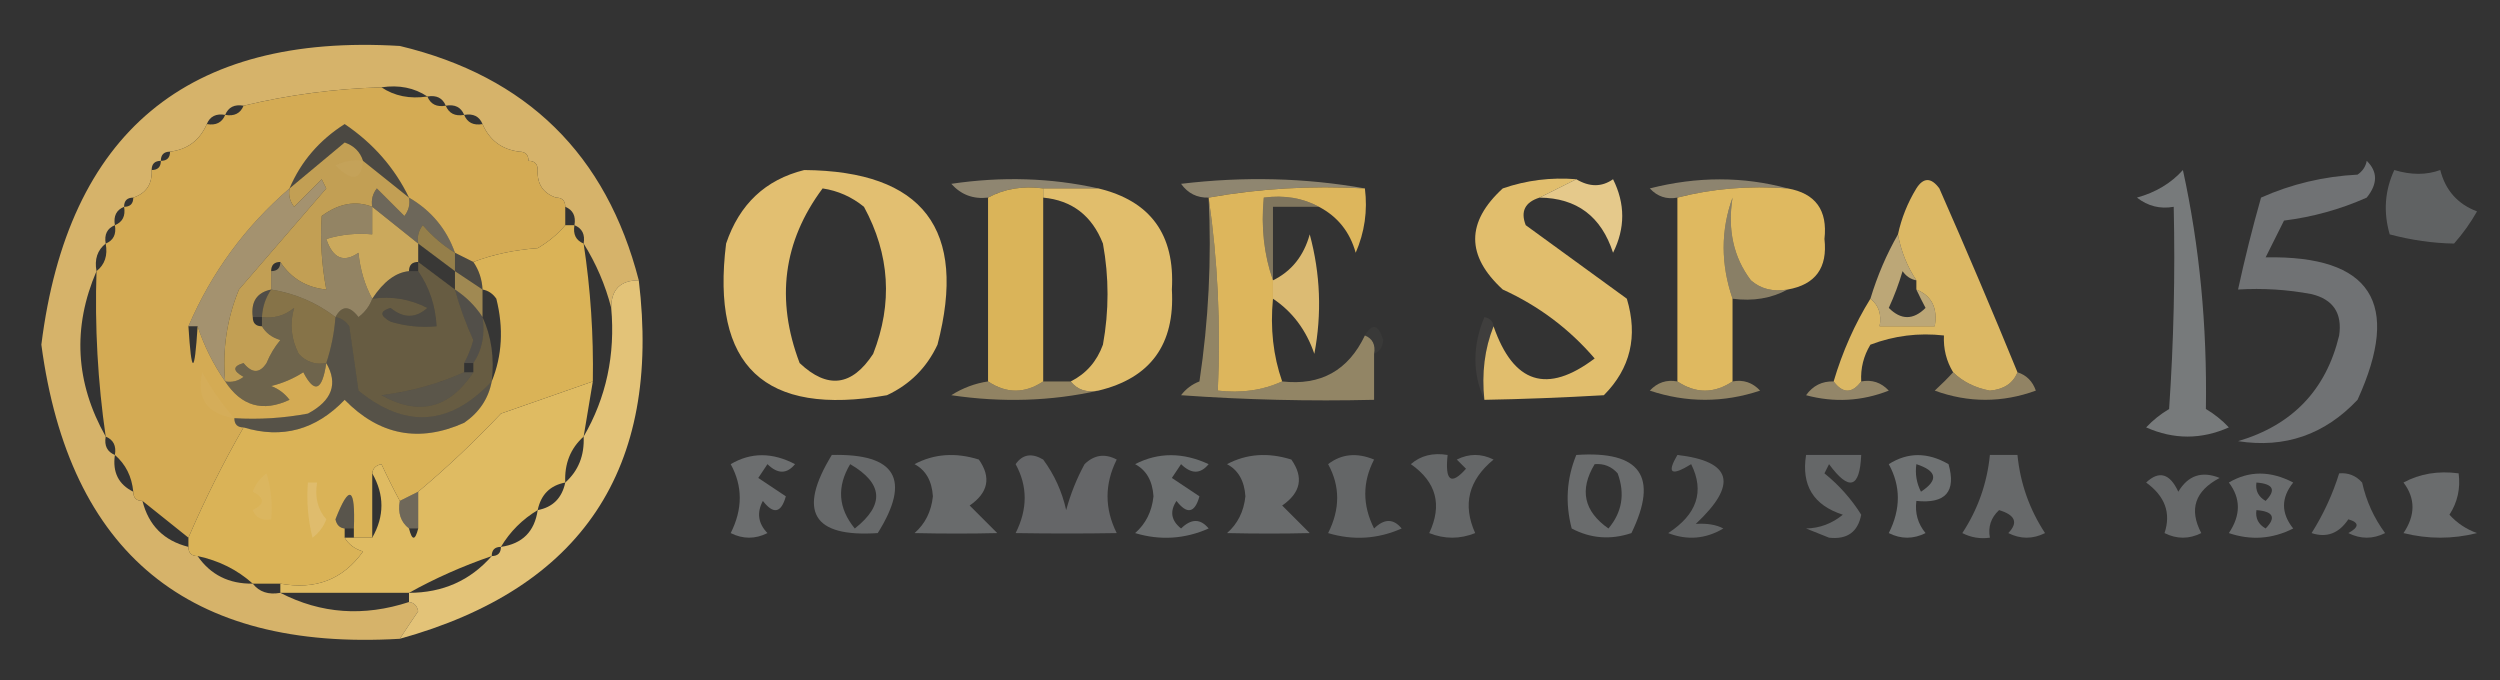 <?xml version="1.0" encoding="UTF-8"?>
<!DOCTYPE svg PUBLIC "-//W3C//DTD SVG 1.1//EN" "http://www.w3.org/Graphics/SVG/1.1/DTD/svg11.dtd">
<svg xmlns="http://www.w3.org/2000/svg" version="1.1" width="272px" height="74px" style="shape-rendering:geometricPrecision; text-rendering:geometricPrecision; image-rendering:optimizeQuality; fill-rule:evenodd; clip-rule:evenodd" xmlns:xlink="http://www.w3.org/1999/xlink">
<rect width="100%" height="100%" fill="#333333" stroke="none"/>
<g><path style="opacity:0.961" fill="#dcb86c" d="M 69.5,30.5 C 67.5,30.5 66.5,31.5 66.5,33.5C 65.869,31.025 64.869,28.692 63.5,26.5C 63.672,25.508 63.338,24.842 62.5,24.5C 62.672,23.508 62.338,22.842 61.5,22.5C 61.5,21.833 61.167,21.5 60.5,21.5C 60.573,19.973 59.906,18.973 58.5,18.5C 58.5,17.833 58.167,17.5 57.5,17.5C 57.5,16.833 57.167,16.5 56.5,16.5C 55.738,14.738 54.404,13.738 52.5,13.5C 52.158,12.662 51.492,12.328 50.5,12.5C 50.158,11.662 49.492,11.328 48.5,11.5C 48.158,10.662 47.492,10.328 46.5,10.5C 45.081,9.549 43.415,9.216 41.5,9.5C 38.697,8.362 35.697,8.195 32.5,9C 30.148,9.24 28.148,10.073 26.5,11.5C 25.508,11.328 24.842,11.662 24.5,12.5C 23.508,12.328 22.842,12.662 22.5,13.5C 20.596,13.738 19.262,14.738 18.5,16.5C 17.833,16.5 17.5,16.833 17.5,17.5C 16.833,17.5 16.5,17.833 16.5,18.5C 15.094,18.973 14.427,19.973 14.5,21.5C 13.833,21.5 13.5,21.833 13.5,22.5C 12.662,22.842 12.328,23.508 12.5,24.5C 11.662,24.842 11.328,25.508 11.5,26.5C 10.596,27.209 10.263,28.209 10.5,29.5C 7.863,35.637 8.196,41.637 11.5,47.5C 11.328,48.492 11.662,49.158 12.5,49.5C 12.229,51.38 12.896,52.713 14.5,53.5C 14.5,54.167 14.833,54.5 15.5,54.5C 16.167,57.167 17.833,58.833 20.5,59.5C 20.5,60.167 20.833,60.5 21.5,60.5C 22.911,62.539 24.911,63.539 27.5,63.5C 28.209,64.404 29.209,64.737 30.5,64.5C 34.907,66.78 39.574,67.113 44.5,65.5C 45.043,65.56 45.376,65.893 45.5,66.5C 44.807,67.518 44.141,68.518 43.5,69.5C 20.531,70.862 7.531,60.195 4.5,37.5C 7.389,14.438 20.389,3.605 43.5,5C 57.306,8.306 65.972,16.806 69.5,30.5 Z M 41.5,9.5 C 36.425,9.649 31.425,10.316 26.5,11.5C 28.148,10.073 30.148,9.24 32.5,9C 35.697,8.195 38.697,8.362 41.5,9.5 Z M 22.5,13.5 C 21.738,15.262 20.404,16.262 18.5,16.5C 19.262,14.738 20.596,13.738 22.5,13.5 Z M 52.5,13.5 C 54.404,13.738 55.738,14.738 56.5,16.5C 54.596,16.262 53.262,15.262 52.5,13.5 Z M 16.5,18.5 C 16.573,20.027 15.906,21.027 14.5,21.5C 14.427,19.973 15.094,18.973 16.5,18.5 Z M 58.5,18.5 C 59.906,18.973 60.573,19.973 60.5,21.5C 59.094,21.027 58.427,20.027 58.5,18.5 Z"/></g>
<g><path style="opacity:0.987" fill="#d5ac54" d="M 41.5,9.5 C 42.919,10.451 44.585,10.784 46.5,10.5C 46.842,11.338 47.508,11.672 48.5,11.5C 48.842,12.338 49.508,12.672 50.5,12.5C 50.842,13.338 51.508,13.672 52.5,13.5C 53.262,15.262 54.596,16.262 56.5,16.5C 57.167,16.5 57.5,16.833 57.5,17.5C 58.167,17.5 58.5,17.833 58.5,18.5C 58.427,20.027 59.094,21.027 60.5,21.5C 61.167,21.5 61.5,21.833 61.5,22.5C 61.5,23.167 61.5,23.833 61.5,24.5C 60.691,25.469 59.691,26.302 58.5,27C 55.964,27.186 53.631,27.686 51.5,28.5C 50.833,28.167 50.167,27.833 49.5,27.5C 48.581,24.911 46.914,22.911 44.5,21.5C 42.929,18.256 40.595,15.589 37.5,13.5C 34.734,15.259 32.734,17.593 31.5,20.5C 26.677,24.655 23.011,29.655 20.5,35.5C 20.833,40.833 21.167,40.833 21.5,35.5C 22.203,37.629 23.203,39.629 24.5,41.5C 26.259,44.19 28.593,44.856 31.5,43.5C 30.975,42.808 30.308,42.308 29.5,42C 30.766,41.691 31.933,41.191 33,40.5C 34.22,42.857 35.053,42.524 35.5,39.5C 36.803,41.757 36.136,43.59 33.5,45C 30.854,45.497 28.187,45.664 25.5,45.5C 25.5,46.167 25.833,46.5 26.5,46.5C 24.297,50.328 22.297,54.328 20.5,58.5C 18.833,57.167 17.167,55.833 15.5,54.5C 14.833,54.5 14.5,54.167 14.5,53.5C 14.34,51.847 13.674,50.514 12.5,49.5C 12.672,48.508 12.338,47.842 11.5,47.5C 10.636,41.545 10.303,35.545 10.5,29.5C 11.404,28.791 11.737,27.791 11.5,26.5C 12.338,26.158 12.672,25.492 12.5,24.5C 13.338,24.158 13.672,23.492 13.5,22.5C 14.167,22.5 14.5,22.167 14.5,21.5C 15.906,21.027 16.573,20.027 16.5,18.5C 17.167,18.5 17.5,18.167 17.5,17.5C 18.167,17.5 18.5,17.167 18.5,16.5C 20.404,16.262 21.738,15.262 22.5,13.5C 23.492,13.672 24.158,13.338 24.5,12.5C 25.492,12.672 26.158,12.338 26.5,11.5C 31.425,10.316 36.425,9.649 41.5,9.5 Z"/></g>
<g><path style="opacity:0.133" fill="#ebd6ab" d="M 44.5,21.5 C 42.833,20.167 41.167,18.833 39.5,17.5C 39.189,16.522 38.522,15.855 37.5,15.5C 35.481,17.19 33.481,18.856 31.5,20.5C 32.734,17.593 34.734,15.259 37.5,13.5C 40.595,15.589 42.929,18.256 44.5,21.5 Z"/></g>
<g><path style="opacity:0.729" fill="#878a8c" d="M 257.5,17.5 C 258.705,18.672 258.705,20.005 257.5,21.5C 254.633,22.774 251.633,23.608 248.5,24C 247.833,25.333 247.167,26.667 246.5,28C 257.981,27.784 261.315,32.951 256.5,43.5C 252.923,47.293 248.589,48.793 243.5,48C 249.415,46.253 253.082,42.419 254.5,36.5C 254.852,34.076 253.852,32.576 251.5,32C 248.854,31.503 246.187,31.336 243.5,31.5C 244.224,28.157 245.057,24.824 246,21.5C 249.312,20.024 252.812,19.19 256.5,19C 257.056,18.617 257.389,18.117 257.5,17.5 Z"/></g>
<g><path style="opacity:0.816" fill="#878a8c" d="M 237.5,18.5 C 239.309,26.776 240.142,35.442 240,44.5C 240.925,45.047 241.758,45.713 242.5,46.5C 239.5,47.833 236.5,47.833 233.5,46.5C 234.242,45.713 235.075,45.047 236,44.5C 236.5,37.174 236.666,29.841 236.5,22.5C 235.022,22.762 233.689,22.429 232.5,21.5C 234.544,20.935 236.21,19.935 237.5,18.5 Z"/></g>
<g><path style="opacity:0.542" fill="#878a8c" d="M 260.5,18.5 C 262.331,19.052 263.997,19.052 265.5,18.5C 266.063,20.709 267.396,22.209 269.5,23C 268.789,24.255 267.956,25.421 267,26.5C 264.703,26.461 262.37,26.128 260,25.5C 259.297,23.071 259.463,20.738 260.5,18.5 Z"/></g>
<g><path style="opacity:0.984" fill="#e4c172" d="M 87.5,18.5 C 100.443,18.612 105.276,24.945 102,37.5C 100.833,40 99,41.833 96.5,43C 83.168,45.333 77.334,39.833 79,26.5C 80.445,22.218 83.278,19.551 87.5,18.5 Z M 89.5,20.5 C 91.17,20.751 92.67,21.418 94,22.5C 96.815,27.683 97.148,33.016 95,38.5C 92.697,42.027 90.03,42.36 87,39.5C 84.376,32.59 85.21,26.256 89.5,20.5 Z"/></g>
<g><path style="opacity:0.488" fill="#efddb2" d="M 119.5,20.5 C 117.5,20.5 115.5,20.5 113.5,20.5C 111.265,20.205 109.265,20.539 107.5,21.5C 105.897,21.688 104.563,21.188 103.5,20C 109.016,19.183 114.35,19.349 119.5,20.5 Z"/></g>
<g><path style="opacity:0.49" fill="#efdcaf" d="M 148.5,20.5 C 142.642,20.178 136.975,20.511 131.5,21.5C 130.244,21.539 129.244,21.039 128.5,20C 135.346,19.179 142.013,19.346 148.5,20.5 Z"/></g>
<g><path style="opacity:0.483" fill="#efdcb0" d="M 194.5,20.5 C 190.298,20.183 186.298,20.517 182.5,21.5C 181.325,21.719 180.325,21.386 179.5,20.5C 184.652,19.186 189.652,19.186 194.5,20.5 Z"/></g>
<g><path style="opacity:0.971" fill="#dfb85b" d="M 113.5,20.5 C 113.5,20.833 113.5,21.167 113.5,21.5C 113.5,28.167 113.5,34.833 113.5,41.5C 111.5,42.833 109.5,42.833 107.5,41.5C 107.5,34.833 107.5,28.167 107.5,21.5C 109.265,20.539 111.265,20.205 113.5,20.5 Z"/></g>
<g><path style="opacity:0.991" fill="#e3bf6d" d="M 113.5,21.5 C 113.5,21.167 113.5,20.833 113.5,20.5C 115.5,20.5 117.5,20.5 119.5,20.5C 125.178,21.86 127.845,25.527 127.5,31.5C 127.845,37.473 125.178,41.14 119.5,42.5C 118.209,42.737 117.209,42.404 116.5,41.5C 118.173,40.657 119.34,39.324 120,37.5C 120.667,33.833 120.667,30.167 120,26.5C 118.809,23.466 116.642,21.799 113.5,21.5 Z"/></g>
<g><path style="opacity:0.985" fill="#dfb85d" d="M 131.5,21.5 C 136.975,20.511 142.642,20.178 148.5,20.5C 148.808,22.924 148.474,25.257 147.5,27.5C 146.866,25.228 145.532,23.561 143.5,22.5C 141.735,21.539 139.735,21.205 137.5,21.5C 137.19,24.713 137.523,27.713 138.5,30.5C 138.5,31.167 138.5,31.833 138.5,32.5C 138.19,35.713 138.523,38.713 139.5,41.5C 137.393,42.468 135.059,42.802 132.5,42.5C 132.825,35.313 132.491,28.313 131.5,21.5 Z"/></g>
<g><path style="opacity:0.989" fill="#e3c06e" d="M 171.5,19.5 C 170.167,20.167 168.833,20.833 167.5,21.5C 165.915,22.002 165.415,23.002 166,24.5C 169.667,27.167 173.333,29.833 177,32.5C 178.227,36.591 177.394,40.091 174.5,43C 169.997,43.259 165.663,43.426 161.5,43.5C 161.194,40.615 161.527,37.948 162.5,35.5C 164.662,41.742 168.328,42.908 173.5,39C 170.742,35.782 167.409,33.282 163.5,31.5C 159.5,27.833 159.5,24.167 163.5,20.5C 166.084,19.607 168.751,19.274 171.5,19.5 Z"/></g>
<g><path style="opacity:0.968" fill="#eacd8e" d="M 171.5,19.5 C 172.94,20.363 174.274,20.363 175.5,19.5C 176.833,22.167 176.833,24.833 175.5,27.5C 174.221,23.544 171.554,21.544 167.5,21.5C 168.833,20.833 170.167,20.167 171.5,19.5 Z"/></g>
<g><path style="opacity:0.996" fill="#e0ba61" d="M 194.5,20.5 C 197.525,21.033 198.858,22.866 198.5,26C 198.858,29.134 197.525,30.967 194.5,31.5C 192.901,31.768 191.568,31.434 190.5,30.5C 192.326,28.545 192.826,26.212 192,23.5C 191.184,22.177 190.017,21.511 188.5,21.5C 187.213,25.065 187.213,28.732 188.5,32.5C 188.5,35.5 188.5,38.5 188.5,41.5C 186.5,42.833 184.5,42.833 182.5,41.5C 182.5,34.833 182.5,28.167 182.5,21.5C 186.298,20.517 190.298,20.183 194.5,20.5 Z M 188.5,21.5 C 190.017,21.511 191.184,22.177 192,23.5C 192.826,26.212 192.326,28.545 190.5,30.5C 188.612,28.012 187.945,25.012 188.5,21.5 Z"/></g>
<g><path style="opacity:0.972" fill="#e1bc66" d="M 219.5,40.5 C 219.03,41.694 218.03,42.36 216.5,42.5C 214.886,42.197 213.552,41.531 212.5,40.5C 211.766,39.292 211.433,37.959 211.5,36.5C 208.753,36.187 206.086,36.52 203.5,37.5C 202.754,38.736 202.421,40.069 202.5,41.5C 201.5,42.833 200.5,42.833 199.5,41.5C 200.463,38.256 201.796,35.256 203.5,32.5C 204.404,33.209 204.737,34.209 204.5,35.5C 206.5,35.5 208.5,35.5 210.5,35.5C 210.843,33.517 210.176,32.183 208.5,31.5C 208.5,31.167 208.5,30.833 208.5,30.5C 207.498,28.989 206.831,27.322 206.5,25.5C 206.877,23.742 207.544,22.075 208.5,20.5C 209.274,19.289 210.107,19.289 211,20.5C 213.945,27.184 216.779,33.851 219.5,40.5 Z"/></g>
<g><path style="opacity:0.467" fill="#ecd6a2" d="M 188.5,21.5 C 187.945,25.012 188.612,28.012 190.5,30.5C 191.568,31.434 192.901,31.768 194.5,31.5C 192.735,32.461 190.735,32.795 188.5,32.5C 187.213,28.732 187.213,25.065 188.5,21.5 Z"/></g>
<g><path style="opacity:0.314" fill="#edd9b0" d="M 44.5,21.5 C 46.914,22.911 48.581,24.911 49.5,27.5C 48.206,26.71 47.039,25.71 46,24.5C 45.536,25.094 45.369,25.761 45.5,26.5C 43.833,25.167 42.167,23.833 40.5,22.5C 40.369,21.761 40.536,21.094 41,20.5C 42,21.5 43,22.5 44,23.5C 44.464,22.906 44.631,22.239 44.5,21.5 Z"/></g>
<g><path style="opacity:0.416" fill="#ecd39b" d="M 143.5,22.5 C 141.833,22.5 140.167,22.5 138.5,22.5C 138.5,25.167 138.5,27.833 138.5,30.5C 137.523,27.713 137.19,24.713 137.5,21.5C 139.735,21.205 141.735,21.539 143.5,22.5 Z"/></g>
<g><path style="opacity:0.639" fill="#e5c991" d="M 24.5,41.5 C 23.203,39.629 22.203,37.629 21.5,35.5C 21.167,35.5 20.833,35.5 20.5,35.5C 23.011,29.655 26.677,24.655 31.5,20.5C 31.369,21.239 31.536,21.906 32,22.5C 33,21.5 34,20.5 35,19.5C 35.167,19.833 35.333,20.167 35.5,20.5C 32.333,24.167 29.167,27.833 26,31.5C 24.684,34.688 24.184,38.022 24.5,41.5 Z"/></g>
<g><path style="opacity:0.942" fill="#e6c377" d="M 138.5,32.5 C 138.5,31.833 138.5,31.167 138.5,30.5C 140.516,29.514 141.849,27.847 142.5,25.5C 143.661,29.795 143.828,34.129 143,38.5C 142.114,35.907 140.614,33.907 138.5,32.5 Z"/></g>
<g><path style="opacity:0.912" fill="#dab561" d="M 40.5,22.5 C 42.167,23.833 43.833,25.167 45.5,26.5C 45.5,27.167 45.5,27.833 45.5,28.5C 44.833,28.5 44.5,28.833 44.5,29.5C 43.059,29.637 41.726,30.637 40.5,32.5C 39.698,31.048 39.198,29.382 39,27.5C 37.387,28.622 36.22,28.122 35.5,26C 37.134,25.506 38.801,25.34 40.5,25.5C 40.5,24.5 40.5,23.5 40.5,22.5 Z"/></g>
<g><path style="opacity:0.594" fill="#d8b25a" d="M 49.5,27.5 C 49.5,28.167 49.5,28.833 49.5,29.5C 48.167,28.5 46.833,27.5 45.5,26.5C 45.369,25.761 45.536,25.094 46,24.5C 47.039,25.71 48.206,26.71 49.5,27.5 Z"/></g>
<g><path style="opacity:0.031" fill="#e8d19d" d="M 45.5,26.5 C 46.833,27.5 48.167,28.5 49.5,29.5C 49.5,30.167 49.5,30.833 49.5,31.5C 48.167,30.5 46.833,29.5 45.5,28.5C 45.5,27.833 45.5,27.167 45.5,26.5 Z"/></g>
<g><path style="opacity:0.122" fill="#eeddb5" d="M 49.5,27.5 C 50.167,27.833 50.833,28.167 51.5,28.5C 52.11,29.391 52.443,30.391 52.5,31.5C 51.5,30.833 50.5,30.167 49.5,29.5C 49.5,28.833 49.5,28.167 49.5,27.5 Z"/></g>
<g><path style="opacity:0.161" fill="#ebd8af" d="M 29.5,31.5 C 28.89,32.391 28.557,33.391 28.5,34.5C 28.167,34.5 27.833,34.5 27.5,34.5C 27.285,32.821 27.952,31.821 29.5,31.5 Z"/></g>
<g><path style="opacity:0.145" fill="#e9d39e" d="M 44.5,29.5 C 44.833,29.5 45.167,29.5 45.5,29.5C 46.72,31.282 47.386,33.282 47.5,35.5C 45.801,35.66 44.134,35.493 42.5,35C 41.304,34.346 41.304,33.846 42.5,33.5C 43.891,34.645 45.224,34.645 46.5,33.5C 44.604,32.534 42.604,32.201 40.5,32.5C 41.726,30.637 43.059,29.637 44.5,29.5 Z"/></g>
<g><path style="opacity:0.647" fill="#dbb863" d="M 49.5,29.5 C 50.5,30.167 51.5,30.833 52.5,31.5C 52.5,32.5 52.5,33.5 52.5,34.5C 51.728,33.306 50.728,32.306 49.5,31.5C 49.5,30.833 49.5,30.167 49.5,29.5 Z"/></g>
<g><path style="opacity:0.537" fill="#e5c98d" d="M 40.5,22.5 C 40.5,23.5 40.5,24.5 40.5,25.5C 38.801,25.34 37.134,25.506 35.5,26C 36.22,28.122 37.387,28.622 39,27.5C 39.198,29.382 39.698,31.048 40.5,32.5C 40.217,33.289 39.717,33.956 39,34.5C 38.023,33.226 37.189,33.226 36.5,34.5C 34.453,32.925 32.119,31.925 29.5,31.5C 29.5,30.833 29.5,30.167 29.5,29.5C 30.167,29.5 30.5,29.167 30.5,28.5C 31.67,30.279 33.336,31.279 35.5,31.5C 34.992,28.824 34.825,26.157 35,23.5C 36.861,22.127 38.694,21.794 40.5,22.5 Z"/></g>
<g><path style="opacity:0.875" fill="#d7af59" d="M 39.5,17.5 C 41.167,18.833 42.833,20.167 44.5,21.5C 44.631,22.239 44.464,22.906 44,23.5C 43,22.5 42,21.5 41,20.5C 40.536,21.094 40.369,21.761 40.5,22.5C 38.694,21.794 36.861,22.127 35,23.5C 34.825,26.157 34.992,28.824 35.5,31.5C 33.336,31.279 31.67,30.279 30.5,28.5C 29.833,28.5 29.5,28.833 29.5,29.5C 29.5,30.167 29.5,30.833 29.5,31.5C 27.952,31.821 27.285,32.821 27.5,34.5C 27.5,35.167 27.833,35.5 28.5,35.5C 28.918,36.222 29.584,36.722 30.5,37C 29.874,37.75 29.374,38.584 29,39.5C 28.259,40.641 27.425,40.641 26.5,39.5C 25.304,39.846 25.304,40.346 26.5,41C 25.906,41.464 25.239,41.631 24.5,41.5C 24.184,38.022 24.684,34.688 26,31.5C 29.167,27.833 32.333,24.167 35.5,20.5C 35.333,20.167 35.167,19.833 35,19.5C 34,20.5 33,21.5 32,22.5C 31.536,21.906 31.369,21.239 31.5,20.5C 33.481,18.856 35.481,17.19 37.5,15.5C 38.522,15.855 39.189,16.522 39.5,17.5 Z"/></g>
<g><path style="opacity:0.047" fill="#f0e0c1" d="M 39.5,17.5 C 39.304,19.646 38.304,19.812 36.5,18C 37.448,17.517 38.448,17.351 39.5,17.5 Z"/></g>
<g><path style="opacity:0.498" fill="#d9b35e" d="M 29.5,31.5 C 32.119,31.925 34.453,32.925 36.5,34.5C 36.371,36.216 36.038,37.883 35.5,39.5C 34.325,39.719 33.325,39.386 32.5,38.5C 31.67,36.865 31.503,35.198 32,33.5C 30.989,34.337 29.822,34.67 28.5,34.5C 28.557,33.391 28.89,32.391 29.5,31.5 Z"/></g>
<g><path style="opacity:0.169" fill="#efdeb7" d="M 49.5,31.5 C 50.728,32.306 51.728,33.306 52.5,34.5C 52.785,36.415 52.451,38.081 51.5,39.5C 51.167,39.5 50.833,39.5 50.5,39.5C 50.923,38.735 51.257,37.902 51.5,37C 50.681,35.2 50.014,33.366 49.5,31.5 Z"/></g>
<g><path style="opacity:0.749" fill="#eace8e" d="M 206.5,25.5 C 206.831,27.322 207.498,28.989 208.5,30.5C 207.883,30.389 207.383,30.056 207,29.5C 206.598,30.872 206.098,32.205 205.5,33.5C 206.833,34.833 208.167,34.833 209.5,33.5C 209.137,32.816 208.804,32.15 208.5,31.5C 210.176,32.183 210.843,33.517 210.5,35.5C 208.5,35.5 206.5,35.5 204.5,35.5C 204.737,34.209 204.404,33.209 203.5,32.5C 204.264,29.982 205.264,27.649 206.5,25.5 Z"/></g>
<g><path style="opacity:0.063" fill="#f5ebd2" d="M 162.5,35.5 C 161.527,37.948 161.194,40.615 161.5,43.5C 160.197,40.645 160.197,37.645 161.5,34.5C 162.107,34.624 162.44,34.957 162.5,35.5 Z"/></g>
<g><path style="opacity:0.304" fill="#ddb964" d="M 45.5,28.5 C 46.833,29.5 48.167,30.5 49.5,31.5C 50.014,33.366 50.681,35.2 51.5,37C 51.257,37.902 50.923,38.735 50.5,39.5C 50.5,39.833 50.5,40.167 50.5,40.5C 47.699,41.766 44.699,42.599 41.5,43C 45.573,45.284 48.906,44.451 51.5,40.5C 51.5,40.167 51.5,39.833 51.5,39.5C 52.451,38.081 52.785,36.415 52.5,34.5C 53.468,36.607 53.802,38.941 53.5,41.5C 48.951,46.34 44.118,46.674 39,42.5C 38.667,40.167 38.333,37.833 38,35.5C 37.617,34.944 37.117,34.611 36.5,34.5C 37.189,33.226 38.023,33.226 39,34.5C 39.717,33.956 40.217,33.289 40.5,32.5C 42.604,32.201 44.604,32.534 46.5,33.5C 45.224,34.645 43.891,34.645 42.5,33.5C 41.304,33.846 41.304,34.346 42.5,35C 44.134,35.493 45.801,35.66 47.5,35.5C 47.386,33.282 46.72,31.282 45.5,29.5C 45.5,29.167 45.5,28.833 45.5,28.5 Z"/></g>
<g><path style="opacity:0.018" fill="#efdfb7" d="M 52.5,31.5 C 53.117,31.611 53.617,31.944 54,32.5C 54.804,35.697 54.638,38.697 53.5,41.5C 53.802,38.941 53.468,36.607 52.5,34.5C 52.5,33.5 52.5,32.5 52.5,31.5 Z"/></g>
<g><path style="opacity:0.031" fill="#f4e8cc" d="M 148.5,36.5 C 149.302,35.115 149.969,35.282 150.5,37C 150.43,37.765 150.097,38.265 149.5,38.5C 149.672,37.508 149.338,36.842 148.5,36.5 Z"/></g>
<g><path style="opacity:0.339" fill="#e1c27d" d="M 35.5,39.5 C 35.053,42.524 34.22,42.857 33,40.5C 31.933,41.191 30.766,41.691 29.5,42C 30.308,42.308 30.975,42.808 31.5,43.5C 28.593,44.856 26.259,44.19 24.5,41.5C 25.239,41.631 25.906,41.464 26.5,41C 25.304,40.346 25.304,39.846 26.5,39.5C 27.425,40.641 28.259,40.641 29,39.5C 29.374,38.584 29.874,37.75 30.5,37C 29.584,36.722 28.918,36.222 28.5,35.5C 28.5,35.167 28.5,34.833 28.5,34.5C 29.822,34.67 30.989,34.337 32,33.5C 31.503,35.198 31.67,36.865 32.5,38.5C 33.325,39.386 34.325,39.719 35.5,39.5 Z"/></g>
<g><path style="opacity:0.985" fill="#e1bd63" d="M 64.5,41.5 C 64.167,43.5 63.833,45.5 63.5,47.5C 62.069,48.78 61.402,50.447 61.5,52.5C 59.856,52.81 58.856,53.81 58.5,55.5C 56.833,56.5 55.5,57.833 54.5,59.5C 53.833,59.5 53.5,59.833 53.5,60.5C 50.313,61.597 47.313,62.93 44.5,64.5C 39.833,64.5 35.167,64.5 30.5,64.5C 30.5,64.167 30.5,63.833 30.5,63.5C 34.325,64.211 37.325,63.045 39.5,60C 38.584,59.722 37.917,59.222 37.5,58.5C 37.833,58.5 38.167,58.5 38.5,58.5C 39.167,58.5 39.833,58.5 40.5,58.5C 41.833,56.167 41.833,53.833 40.5,51.5C 40.56,50.957 40.893,50.624 41.5,50.5C 42.172,51.949 42.839,53.282 43.5,54.5C 43.263,55.791 43.596,56.791 44.5,57.5C 44.833,58.833 45.167,58.833 45.5,57.5C 45.5,56.167 45.5,54.833 45.5,53.5C 48.604,50.899 51.604,48.066 54.5,45C 57.852,43.83 61.185,42.664 64.5,41.5 Z"/></g>
<g><path style="opacity:0.52" fill="#ebd195" d="M 131.5,21.5 C 132.491,28.313 132.825,35.313 132.5,42.5C 135.059,42.802 137.393,42.468 139.5,41.5C 143.69,41.977 146.69,40.311 148.5,36.5C 149.338,36.842 149.672,37.508 149.5,38.5C 149.5,40.167 149.5,41.833 149.5,43.5C 142.492,43.666 135.492,43.5 128.5,43C 129.025,42.308 129.692,41.808 130.5,41.5C 131.497,34.867 131.83,28.2 131.5,21.5 Z"/></g>
<g><path style="opacity:0.522" fill="#ecd39b" d="M 199.5,41.5 C 200.5,42.833 201.5,42.833 202.5,41.5C 203.675,41.281 204.675,41.614 205.5,42.5C 202.554,43.655 199.554,43.821 196.5,43C 197.244,41.961 198.244,41.461 199.5,41.5 Z"/></g>
<g><path style="opacity:0.511" fill="#ead093" d="M 212.5,40.5 C 213.552,41.531 214.886,42.197 216.5,42.5C 218.03,42.36 219.03,41.694 219.5,40.5C 220.478,40.811 221.145,41.478 221.5,42.5C 217.833,43.833 214.167,43.833 210.5,42.5C 211.243,41.818 211.909,41.151 212.5,40.5 Z"/></g>
<g><path style="opacity:0.063" fill="#ead5a6" d="M 25.5,45.5 C 22.527,45.035 21.36,43.368 22,40.5C 22.997,42.323 24.164,43.99 25.5,45.5 Z"/></g>
<g><path style="opacity:0.514" fill="#e9cf91" d="M 107.5,41.5 C 109.5,42.833 111.5,42.833 113.5,41.5C 114.5,41.5 115.5,41.5 116.5,41.5C 117.209,42.404 118.209,42.737 119.5,42.5C 114.35,43.651 109.016,43.817 103.5,43C 104.745,42.209 106.078,41.709 107.5,41.5 Z"/></g>
<g><path style="opacity:0.512" fill="#ead195" d="M 182.5,41.5 C 184.5,42.833 186.5,42.833 188.5,41.5C 189.675,41.281 190.675,41.614 191.5,42.5C 187.5,43.833 183.5,43.833 179.5,42.5C 180.325,41.614 181.325,41.281 182.5,41.5 Z"/></g>
<g><path style="opacity:0.988" fill="#dbb457" d="M 61.5,24.5 C 61.833,24.5 62.167,24.5 62.5,24.5C 62.328,25.492 62.662,26.158 63.5,26.5C 64.254,31.463 64.587,36.464 64.5,41.5C 61.185,42.664 57.852,43.83 54.5,45C 51.604,48.066 48.604,50.899 45.5,53.5C 44.833,53.833 44.167,54.167 43.5,54.5C 42.839,53.282 42.172,51.949 41.5,50.5C 40.893,50.624 40.56,50.957 40.5,51.5C 40.5,53.833 40.5,56.167 40.5,58.5C 39.833,58.5 39.167,58.5 38.5,58.5C 38.5,58.167 38.5,57.833 38.5,57.5C 38.674,52.979 38.007,52.645 36.5,56.5C 36.624,57.107 36.957,57.44 37.5,57.5C 37.5,57.833 37.5,58.167 37.5,58.5C 37.917,59.222 38.584,59.722 39.5,60C 37.325,63.045 34.325,64.211 30.5,63.5C 29.5,63.5 28.5,63.5 27.5,63.5C 25.819,61.992 23.819,60.992 21.5,60.5C 20.833,60.5 20.5,60.167 20.5,59.5C 20.5,59.167 20.5,58.833 20.5,58.5C 22.297,54.328 24.297,50.328 26.5,46.5C 30.696,47.773 34.362,46.773 37.5,43.5C 41.268,47.359 45.601,48.193 50.5,46C 52.141,44.871 53.141,43.371 53.5,41.5C 54.638,38.697 54.804,35.697 54,32.5C 53.617,31.944 53.117,31.611 52.5,31.5C 52.443,30.391 52.11,29.391 51.5,28.5C 53.631,27.686 55.964,27.186 58.5,27C 59.691,26.302 60.691,25.469 61.5,24.5 Z"/></g>
<g><path style="opacity:0.221" fill="#ead29b" d="M 50.5,40.5 C 50.833,40.5 51.167,40.5 51.5,40.5C 48.906,44.451 45.573,45.284 41.5,43C 44.699,42.599 47.699,41.766 50.5,40.5 Z"/></g>
<g><path style="opacity:0.192" fill="#ebd6a4" d="M 36.5,34.5 C 37.117,34.611 37.617,34.944 38,35.5C 38.333,37.833 38.667,40.167 39,42.5C 44.118,46.674 48.951,46.34 53.5,41.5C 53.141,43.371 52.141,44.871 50.5,46C 45.601,48.193 41.268,47.359 37.5,43.5C 34.362,46.773 30.696,47.773 26.5,46.5C 25.833,46.5 25.5,46.167 25.5,45.5C 28.187,45.664 30.854,45.497 33.5,45C 36.136,43.59 36.803,41.757 35.5,39.5C 36.038,37.883 36.371,36.216 36.5,34.5 Z"/></g>
<g><path style="opacity:0.675" fill="#878a8c" d="M 79.5,50.5 C 81.693,49.203 84.027,49.203 86.5,50.5C 85.609,51.59 84.609,51.59 83.5,50.5C 83.167,51 82.833,51.5 82.5,52C 83.354,52.574 84.354,53.241 85.5,54C 84.99,55.826 84.156,55.993 83,54.5C 82.316,55.784 82.483,56.95 83.5,58C 82.167,58.667 80.833,58.667 79.5,58C 80.814,55.395 80.814,52.895 79.5,50.5 Z"/></g>
<g><path style="opacity:0.614" fill="#878a8c" d="M 90.5,49.5 C 97.486,49.331 99.153,52.164 95.5,58C 88.416,58.475 86.749,55.642 90.5,49.5 Z M 92.5,50.5 C 96.097,52.595 96.264,54.928 93,57.5C 91.193,55.294 91.026,52.961 92.5,50.5 Z"/></g>
<g><path style="opacity:0.643" fill="#878a8c" d="M 99.5,50.5 C 101.628,49.371 103.961,49.204 106.5,50C 107.86,51.938 107.527,53.604 105.5,55C 106.5,56 107.5,57 108.5,58C 105.663,58.068 102.663,58.068 99.5,58C 100.658,56.991 101.325,55.658 101.5,54C 101.392,52.319 100.725,51.152 99.5,50.5 Z"/></g>
<g><path style="opacity:0.591" fill="#878a8c" d="M 110.5,50.5 C 111.251,49.426 112.251,49.26 113.5,50C 114.717,51.648 115.55,53.481 116,55.5C 116.471,53.754 117.138,52.087 118,50.5C 119.049,49.483 120.216,49.316 121.5,50C 120.167,52.667 120.167,55.333 121.5,58C 117.987,58.06 114.321,58.06 110.5,58C 111.814,55.395 111.814,52.895 110.5,50.5 Z"/></g>
<g><path style="opacity:0.686" fill="#878a8c" d="M 123.5,50.5 C 126.024,49.2 128.691,49.2 131.5,50.5C 130.609,51.59 129.609,51.59 128.5,50.5C 128.167,51 127.833,51.5 127.5,52C 128.354,52.574 129.354,53.241 130.5,54C 129.99,55.826 129.156,55.993 128,54.5C 127.251,55.635 127.417,56.635 128.5,57.5C 129.609,56.41 130.609,56.41 131.5,57.5C 128.894,58.652 126.227,58.818 123.5,58C 124.658,56.991 125.325,55.658 125.5,54C 125.392,52.319 124.725,51.152 123.5,50.5 Z"/></g>
<g><path style="opacity:0.643" fill="#878a8c" d="M 133.5,50.5 C 135.628,49.371 137.961,49.204 140.5,50C 141.86,51.938 141.527,53.604 139.5,55C 140.5,56 141.5,57 142.5,58C 139.663,58.068 136.663,58.068 133.5,58C 134.658,56.991 135.325,55.658 135.5,54C 135.392,52.319 134.725,51.152 133.5,50.5 Z"/></g>
<g><path style="opacity:0.585" fill="#878a8c" d="M 144.5,50.5 C 145.946,49.387 147.613,49.22 149.5,50C 148.223,52.466 148.223,54.966 149.5,57.5C 150.609,56.41 151.609,56.41 152.5,57.5C 149.894,58.652 147.227,58.818 144.5,58C 145.814,55.395 145.814,52.895 144.5,50.5 Z"/></g>
<g><path style="opacity:0.593" fill="#878a8c" d="M 153.5,50.5 C 154.568,49.566 155.901,49.232 157.5,49.5C 157.202,52.336 157.869,52.836 159.5,51C 159.167,50.667 158.833,50.333 158.5,50C 159.833,49.333 161.167,49.333 162.5,50C 159.773,52.241 159.106,54.907 160.5,58C 158.833,58.667 157.167,58.667 155.5,58C 156.943,54.939 156.276,52.439 153.5,50.5 Z"/></g>
<g><path style="opacity:0.651" fill="#878a8c" d="M 171.5,49.5 C 178.486,49.018 180.486,51.852 177.5,58C 175.231,58.758 173.064,58.591 171,57.5C 170.278,54.739 170.445,52.073 171.5,49.5 Z M 173.5,50.5 C 174.496,50.414 175.329,50.748 176,51.5C 176.82,53.728 176.487,55.728 175,57.5C 172.318,55.623 171.818,53.29 173.5,50.5 Z"/></g>
<g><path style="opacity:0.579" fill="#878a8c" d="M 182.5,49.5 C 188.446,50.186 189.113,52.686 184.5,57C 185.738,56.923 186.738,57.089 187.5,57.5C 185.579,58.641 183.579,58.808 181.5,58C 184.639,55.963 185.472,53.463 184,50.5C 181.821,51.84 181.321,51.507 182.5,49.5 Z"/></g>
<g><path style="opacity:0.593" fill="#878a8c" d="M 196.5,49.5 C 198.5,49.5 200.5,49.5 202.5,49.5C 202.344,53.135 201.178,53.468 199,50.5C 198.833,50.833 198.667,51.167 198.5,51.5C 200.097,52.791 201.43,54.291 202.5,56C 202.138,57.885 200.971,58.719 199,58.5C 198.167,58.167 197.333,57.833 196.5,57.5C 197.989,57.467 199.322,56.967 200.5,56C 197.307,54.974 195.974,52.808 196.5,49.5 Z"/></g>
<g><path style="opacity:0.722" fill="#878a8c" d="M 205.5,50.5 C 207.56,49.189 209.726,49.189 212,50.5C 212.847,53.49 211.68,54.824 208.5,54.5C 208.33,55.822 208.663,56.989 209.5,58C 208.167,58.667 206.833,58.667 205.5,58C 206.814,55.395 206.814,52.895 205.5,50.5 Z M 208.5,50.5 C 210.76,51.238 210.927,52.238 209,53.5C 208.517,52.552 208.351,51.552 208.5,50.5 Z"/></g>
<g><path style="opacity:0.617" fill="#878a8c" d="M 216.5,49.5 C 217.5,49.5 218.5,49.5 219.5,49.5C 219.804,52.579 220.804,55.413 222.5,58C 221.167,58.667 219.833,58.667 218.5,58C 219.604,56.869 219.271,56.035 217.5,55.5C 216.614,56.325 216.281,57.325 216.5,58.5C 215.448,58.65 214.448,58.483 213.5,58C 215.196,55.413 216.196,52.579 216.5,49.5 Z"/></g>
<g><path style="opacity:0.625" fill="#878a8c" d="M 233.5,52.5 C 234.91,51.172 236.076,51.505 237,53.5C 238.067,51.717 239.567,51.217 241.5,52C 238.805,53.416 238.139,55.416 239.5,58C 238.167,58.667 236.833,58.667 235.5,58C 236.225,55.82 235.559,53.986 233.5,52.5 Z"/></g>
<g><path style="opacity:0.659" fill="#878a8c" d="M 242.5,52.5 C 244.693,51.203 247.027,51.203 249.5,52.5C 248.167,54.167 248.167,55.833 249.5,57.5C 247.235,58.647 244.902,58.814 242.5,58C 243.807,56.056 243.807,54.223 242.5,52.5 Z M 245.5,52.5 C 247.337,52.639 247.67,53.306 246.5,54.5C 245.702,54.043 245.369,53.376 245.5,52.5 Z M 245.5,55.5 C 247.337,55.639 247.67,56.306 246.5,57.5C 245.702,57.043 245.369,56.376 245.5,55.5 Z"/></g>
<g><path style="opacity:0.611" fill="#878a8c" d="M 254.5,51.5 C 255.496,51.414 256.329,51.748 257,52.5C 257.45,54.519 258.283,56.352 259.5,58C 258.167,58.667 256.833,58.667 255.5,58C 256.696,57.346 256.696,56.846 255.5,56.5C 254.468,58.04 253.135,58.54 251.5,58C 252.793,55.948 253.793,53.781 254.5,51.5 Z"/></g>
<g><path style="opacity:0.65" fill="#878a8c" d="M 261.5,52.5 C 263.265,51.539 265.265,51.205 267.5,51.5C 267.714,53.144 267.38,54.644 266.5,56C 267.328,56.915 268.328,57.581 269.5,58C 266.833,58.667 264.167,58.667 261.5,58C 262.807,56.056 262.807,54.223 261.5,52.5 Z"/></g>
<g><path style="opacity:0.067" fill="#f6edd7" d="M 29.5,56.5 C 28.508,56.672 27.842,56.338 27.5,55.5C 28.833,54.833 28.833,54.167 27.5,53.5C 27.783,52.711 28.283,52.044 29,51.5C 29.494,53.134 29.66,54.801 29.5,56.5 Z"/></g>
<g><path style="opacity:0.267" fill="#edd8a9" d="M 33.5,52.5 C 33.833,52.5 34.167,52.5 34.5,52.5C 34.232,54.099 34.566,55.432 35.5,56.5C 35.217,57.289 34.717,57.956 34,58.5C 33.505,56.527 33.338,54.527 33.5,52.5 Z"/></g>
<g><path style="opacity:0.973" fill="#e8c77a" d="M 69.5,30.5 C 71.979,51.008 63.312,64.008 43.5,69.5C 44.141,68.518 44.807,67.518 45.5,66.5C 45.376,65.893 45.043,65.56 44.5,65.5C 44.5,65.167 44.5,64.833 44.5,64.5C 48.164,64.498 51.164,63.165 53.5,60.5C 54.167,60.5 54.5,60.167 54.5,59.5C 56.833,59.167 58.167,57.833 58.5,55.5C 60.144,55.19 61.144,54.19 61.5,52.5C 62.931,51.22 63.598,49.553 63.5,47.5C 65.956,43.274 66.956,38.608 66.5,33.5C 66.5,31.5 67.5,30.5 69.5,30.5 Z"/></g>
<g><path style="opacity:0.318" fill="#efdbad" d="M 45.5,53.5 C 45.5,54.833 45.5,56.167 45.5,57.5C 45.167,57.5 44.833,57.5 44.5,57.5C 43.596,56.791 43.263,55.791 43.5,54.5C 44.167,54.167 44.833,53.833 45.5,53.5 Z"/></g>
<g><path style="opacity:0.204" fill="#eedbae" d="M 38.5,57.5 C 38.167,57.5 37.833,57.5 37.5,57.5C 36.957,57.44 36.624,57.107 36.5,56.5C 38.007,52.645 38.674,52.979 38.5,57.5 Z"/></g>
</svg>
